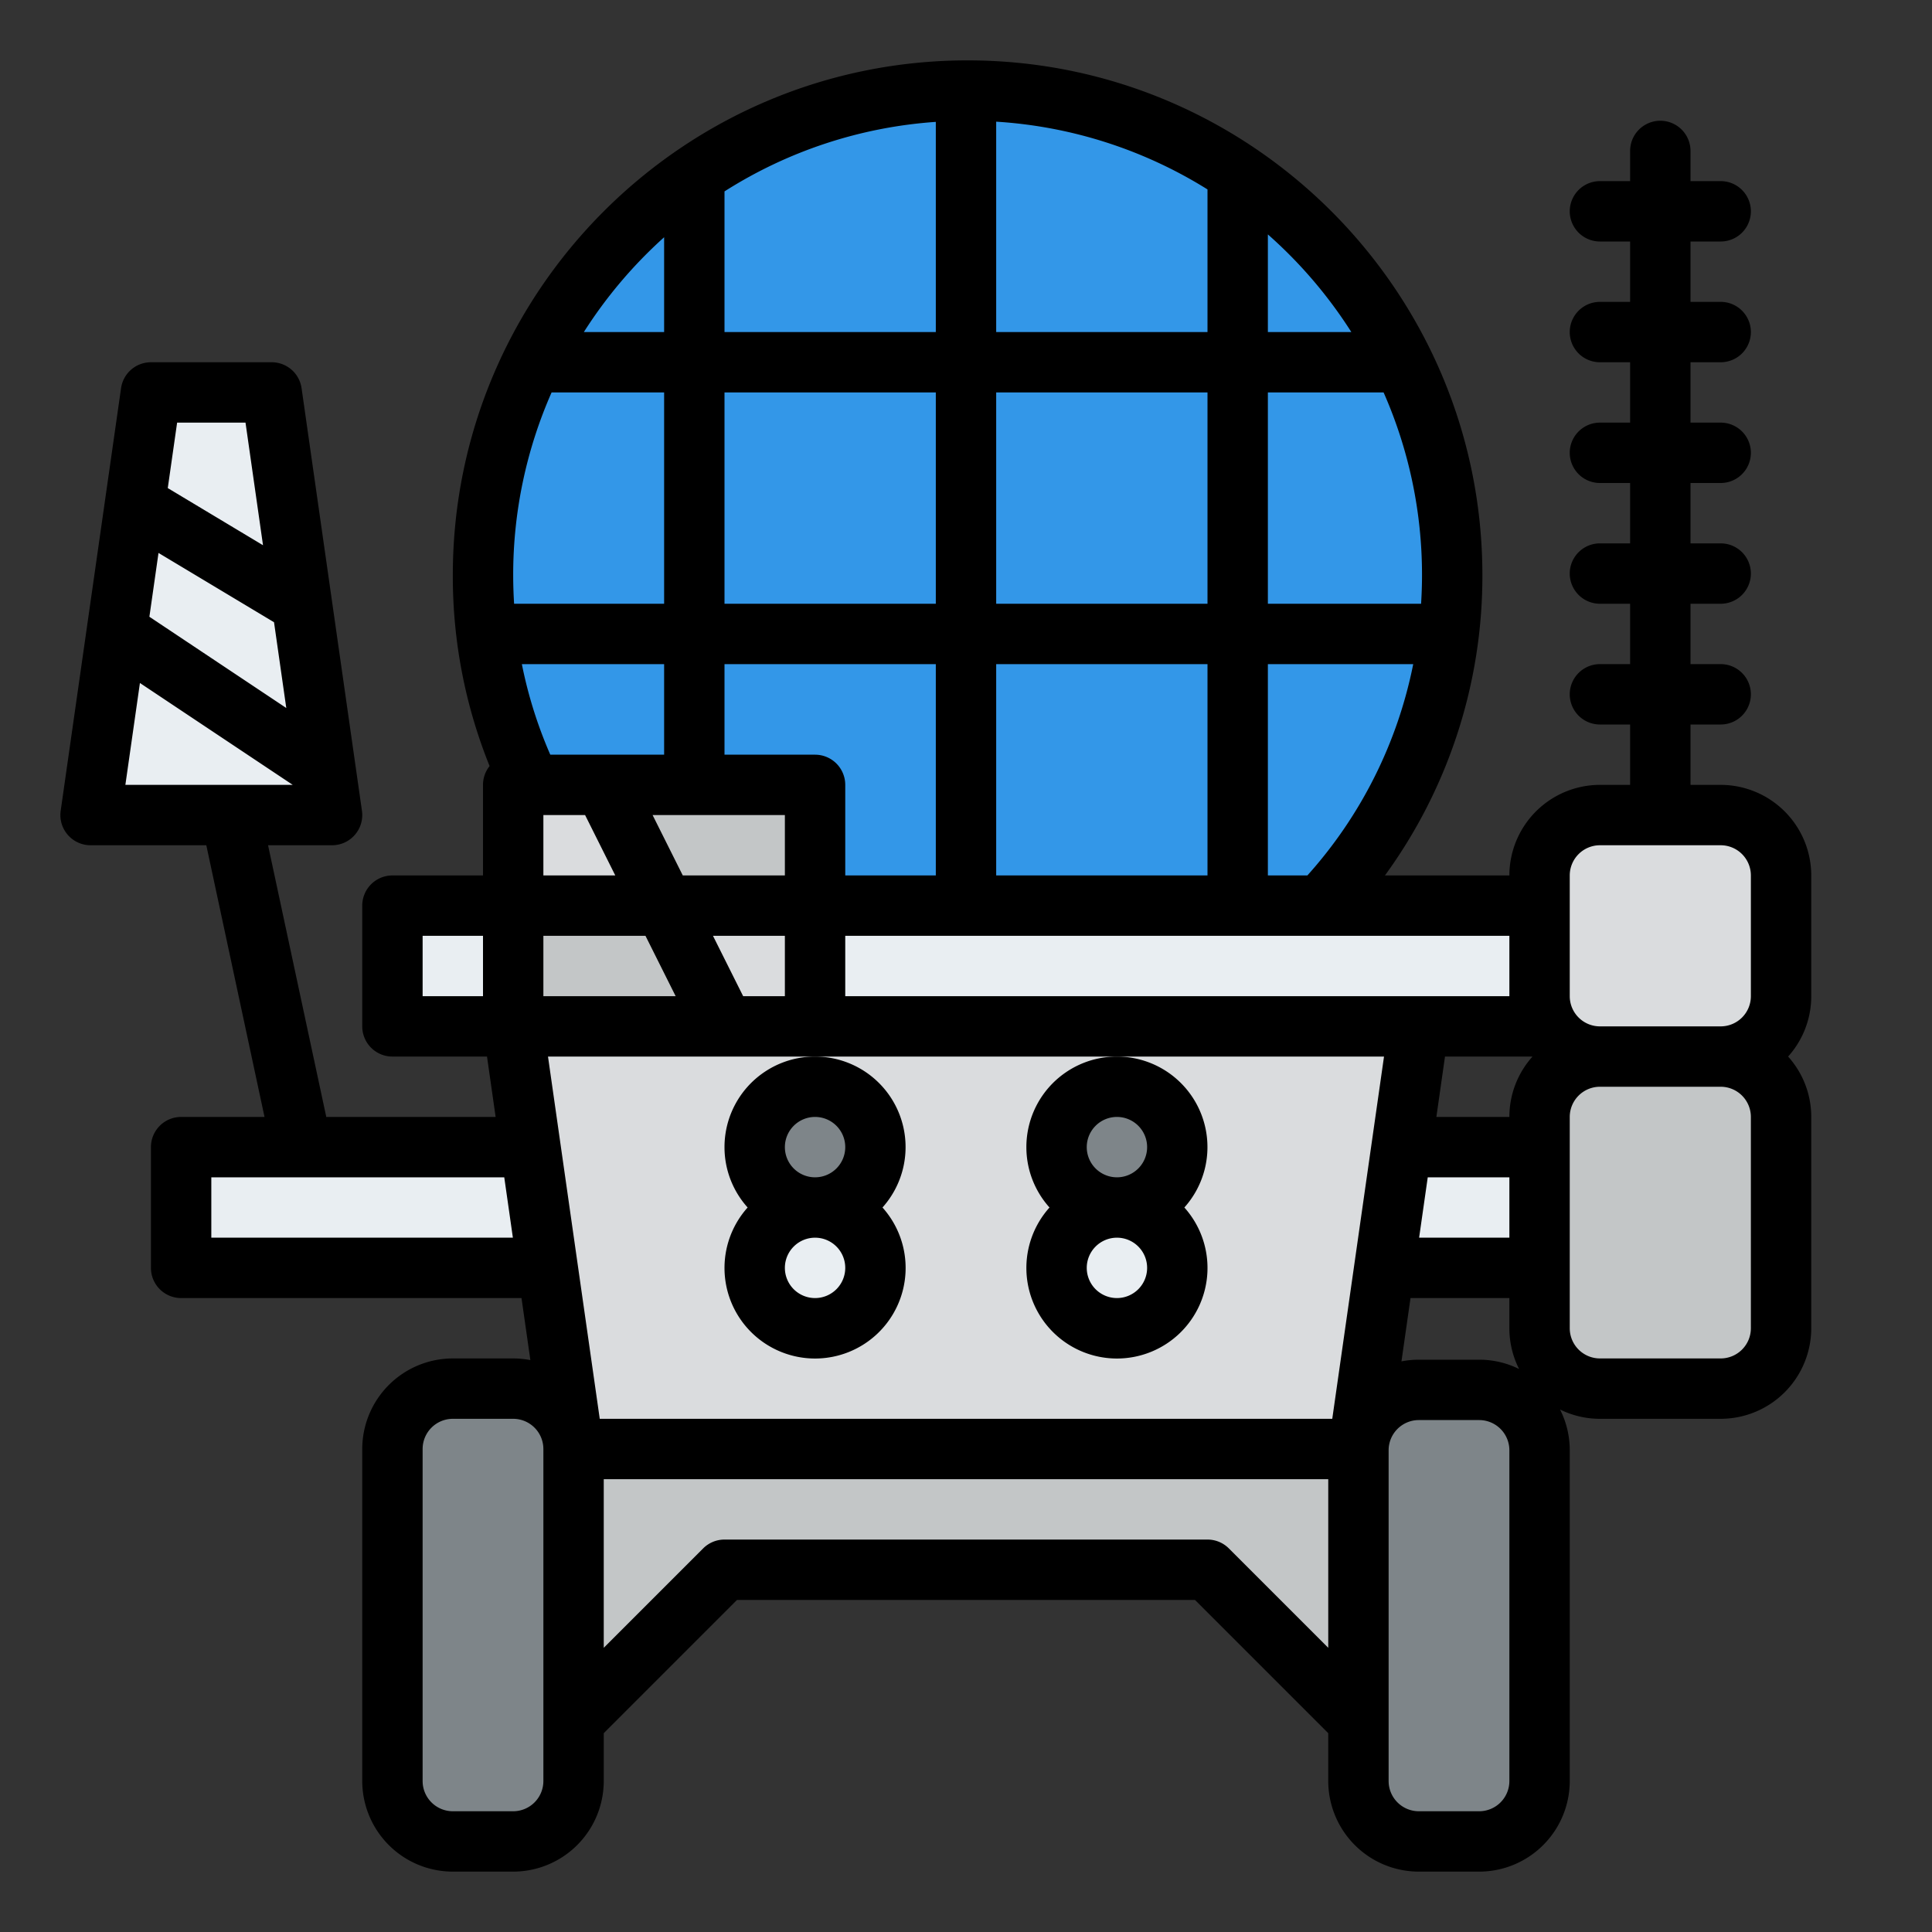 <svg id="Filled" height="512" viewBox="0 0 512 512" width="512" xmlns="http://www.w3.org/2000/svg"><rect x="0" y="0" width="512" height="512" fill="#333333" stroke="none"/><path d="m48 304h412v32h-412z" fill="#e9eef2"/><rect fill="#c3c6c7" height="88" rx="16" width="64" x="408" y="280"/><path d="m384.847 152.423c0 70.927-57.497 127.577-128.424 127.577s-128.423-56.65-128.423-127.577a128.424 128.424 0 0 1 256.847 0z" fill="#3397e8"/><path d="m360 384h-208l-16-112h240z" fill="#dadcde"/><rect fill="#7e8589" height="120" rx="16" width="48" x="104" y="368"/><rect fill="#7e8589" height="119.667" rx="16" width="48" x="360" y="368.333"/><path d="m360 456-40-40h-128l-40 40v-72l208 .333z" fill="#c3c6c7"/><path d="m104 240h304v32h-304z" fill="#e9eef2"/><rect fill="#dadcde" height="64" rx="16" width="64" x="408" y="216"/><path d="m88 216h-64l16-112h32z" fill="#e9eef2"/><path d="m136 208h80v64h-80z" fill="#c3c6c7"/><circle cx="296" cy="304" fill="#7e8589" r="16"/><circle cx="296" cy="336" fill="#e9eef2" r="16"/><circle cx="216" cy="304" fill="#7e8589" r="16"/><circle cx="216" cy="336" fill="#e9eef2" r="16"/><path d="m160 208h-24v32h40z" fill="#dadcde"/><path d="m192 272h24v-32h-40z" fill="#dadcde"/><path d="m480 232a24.028 24.028 0 0 0 -24-24h-8v-16h8a8 8 0 0 0 0-16h-8v-16h8a8 8 0 0 0 0-16h-8v-16h8a8 8 0 0 0 0-16h-8v-16h8a8 8 0 0 0 0-16h-8v-16h8a8 8 0 0 0 0-16h-8v-8a8 8 0 0 0 -16 0v8h-8a8 8 0 0 0 0 16h8v16h-8a8 8 0 0 0 0 16h8v16h-8a8 8 0 0 0 0 16h8v16h-8a8 8 0 0 0 0 16h8v16h-8a8 8 0 0 0 0 16h8v16h-8a24.028 24.028 0 0 0 -24 24h-32.973a134.688 134.688 0 0 0 25.82-79.577c0-75.223-61.2-136.423-136.424-136.423s-136.423 61.2-136.423 136.423a134.349 134.349 0 0 0 9.748 50.594 7.961 7.961 0 0 0 -1.748 4.983v24h-24a8 8 0 0 0 -8 8v32a8 8 0 0 0 8 8h25.062l2.285 16h-44.88l-15.428-72h16.961a8 8 0 0 0 7.919-9.132l-16-112a8 8 0 0 0 -7.919-6.868h-32a8 8 0 0 0 -7.919 6.868l-16 112a8 8 0 0 0 7.919 9.132h30.676l15.424 72h-22.1a8 8 0 0 0 -8 8v32a8 8 0 0 0 8 8h90.205l2.348 16.439a23.973 23.973 0 0 0 -4.553-.439h-16a24.027 24.027 0 0 0 -24 24v88a24.027 24.027 0 0 0 24 24h16a24.027 24.027 0 0 0 24-24v-12.686l35.314-35.314h121.372l35.314 35.314v12.686a24.027 24.027 0 0 0 24 24h16a24.027 24.027 0 0 0 24-24v-87.667a23.841 23.841 0 0 0 -2.575-10.8 23.846 23.846 0 0 0 10.575 2.467h32a24.027 24.027 0 0 0 24-24v-56a23.9 23.9 0 0 0 -6.131-16 23.9 23.9 0 0 0 6.131-16zm-352 32h-16v-16h16zm208-201.878a121.38 121.38 0 0 1 22.122 25.878h-22.122zm0 41.878h30.67a119.732 119.732 0 0 1 10.177 48.423c0 2.538-.087 5.064-.244 7.577h-40.603zm0 72h38.519a118.421 118.421 0 0 1 -28.047 56h-10.472zm-72-143.755a119.614 119.614 0 0 1 56 17.955v37.8h-56zm0 71.755h56v56h-56zm0 72h56v56h-56zm136 72v16h-176v-16zm-21.633 64h21.633v16h-23.919zm2.286-16 2.285-16h23.193a23.9 23.9 0 0 0 -6.131 16zm-204.653-96h-30.169a117.414 117.414 0 0 1 -7.533-24h37.702zm32 16v16h-27.056l-8-16zm-44.944 16h-19.056v-16h11.056zm-19.056 16h27.056l8 16h-35.056zm44.944 0h19.056v16h-11.056zm3.056-197.275a119.624 119.624 0 0 1 56-18.425v55.7h-56zm0 53.275h56v56h-56zm0 72h56v56h-24v-24a8 8 0 0 0 -8-8h-24zm-16-113.127v25.127h-21.275a121.326 121.326 0 0 1 21.275-25.127zm-29.823 41.127h29.823v56h-39.761c-.154-2.51-.239-5.035-.239-7.577a119.716 119.716 0 0 1 10.177-48.423zm-99.239 8h18.124l4.638 32.492-25.24-15.146zm-4.933 34.533 30.614 18.367 3.247 22.728-36.277-24.183zm-8.781 61.467 3.857-27 40.5 27zm22.776 120v-16h77.633l2.286 16zm88 144a8.009 8.009 0 0 1 -8 8h-16a8.009 8.009 0 0 1 -8-8v-88a8.009 8.009 0 0 1 8-8h16a8.009 8.009 0 0 1 8 8zm208-35.314-26.343-26.343a8 8 0 0 0 -5.657-2.343h-128a8 8 0 0 0 -5.657 2.343l-26.343 26.343v-44.686h192zm1.062-60.686h-194.124l-13.714-96h221.552zm46.938 96a8.009 8.009 0 0 1 -8 8h-16a8.009 8.009 0 0 1 -8-8v-87.667a8.009 8.009 0 0 1 8-8h16a8.009 8.009 0 0 1 8 8zm-8-111.667h-16a24.066 24.066 0 0 0 -4.6.447l2.4-16.78h26.2v8a23.841 23.841 0 0 0 2.575 10.8 23.846 23.846 0 0 0 -10.575-2.467zm72-8.333a8.009 8.009 0 0 1 -8 8h-32a8.009 8.009 0 0 1 -8-8v-56a8.009 8.009 0 0 1 8-8h32a8.009 8.009 0 0 1 8 8zm0-88a8.009 8.009 0 0 1 -8 8h-32a8.009 8.009 0 0 1 -8-8v-32a8.009 8.009 0 0 1 8-8h32a8.009 8.009 0 0 1 8 8z"/><path d="m272 304a23.9 23.9 0 0 0 6.131 16 24 24 0 1 0 35.738 0 23.994 23.994 0 1 0 -41.869-16zm24-8a8 8 0 1 1 -8 8 8.009 8.009 0 0 1 8-8zm0 32a8 8 0 1 1 -8 8 8.009 8.009 0 0 1 8-8z"/><path d="m192 304a23.9 23.9 0 0 0 6.131 16 24 24 0 1 0 35.738 0 23.994 23.994 0 1 0 -41.869-16zm24-8a8 8 0 1 1 -8 8 8.009 8.009 0 0 1 8-8zm0 32a8 8 0 1 1 -8 8 8.009 8.009 0 0 1 8-8z"/></svg>